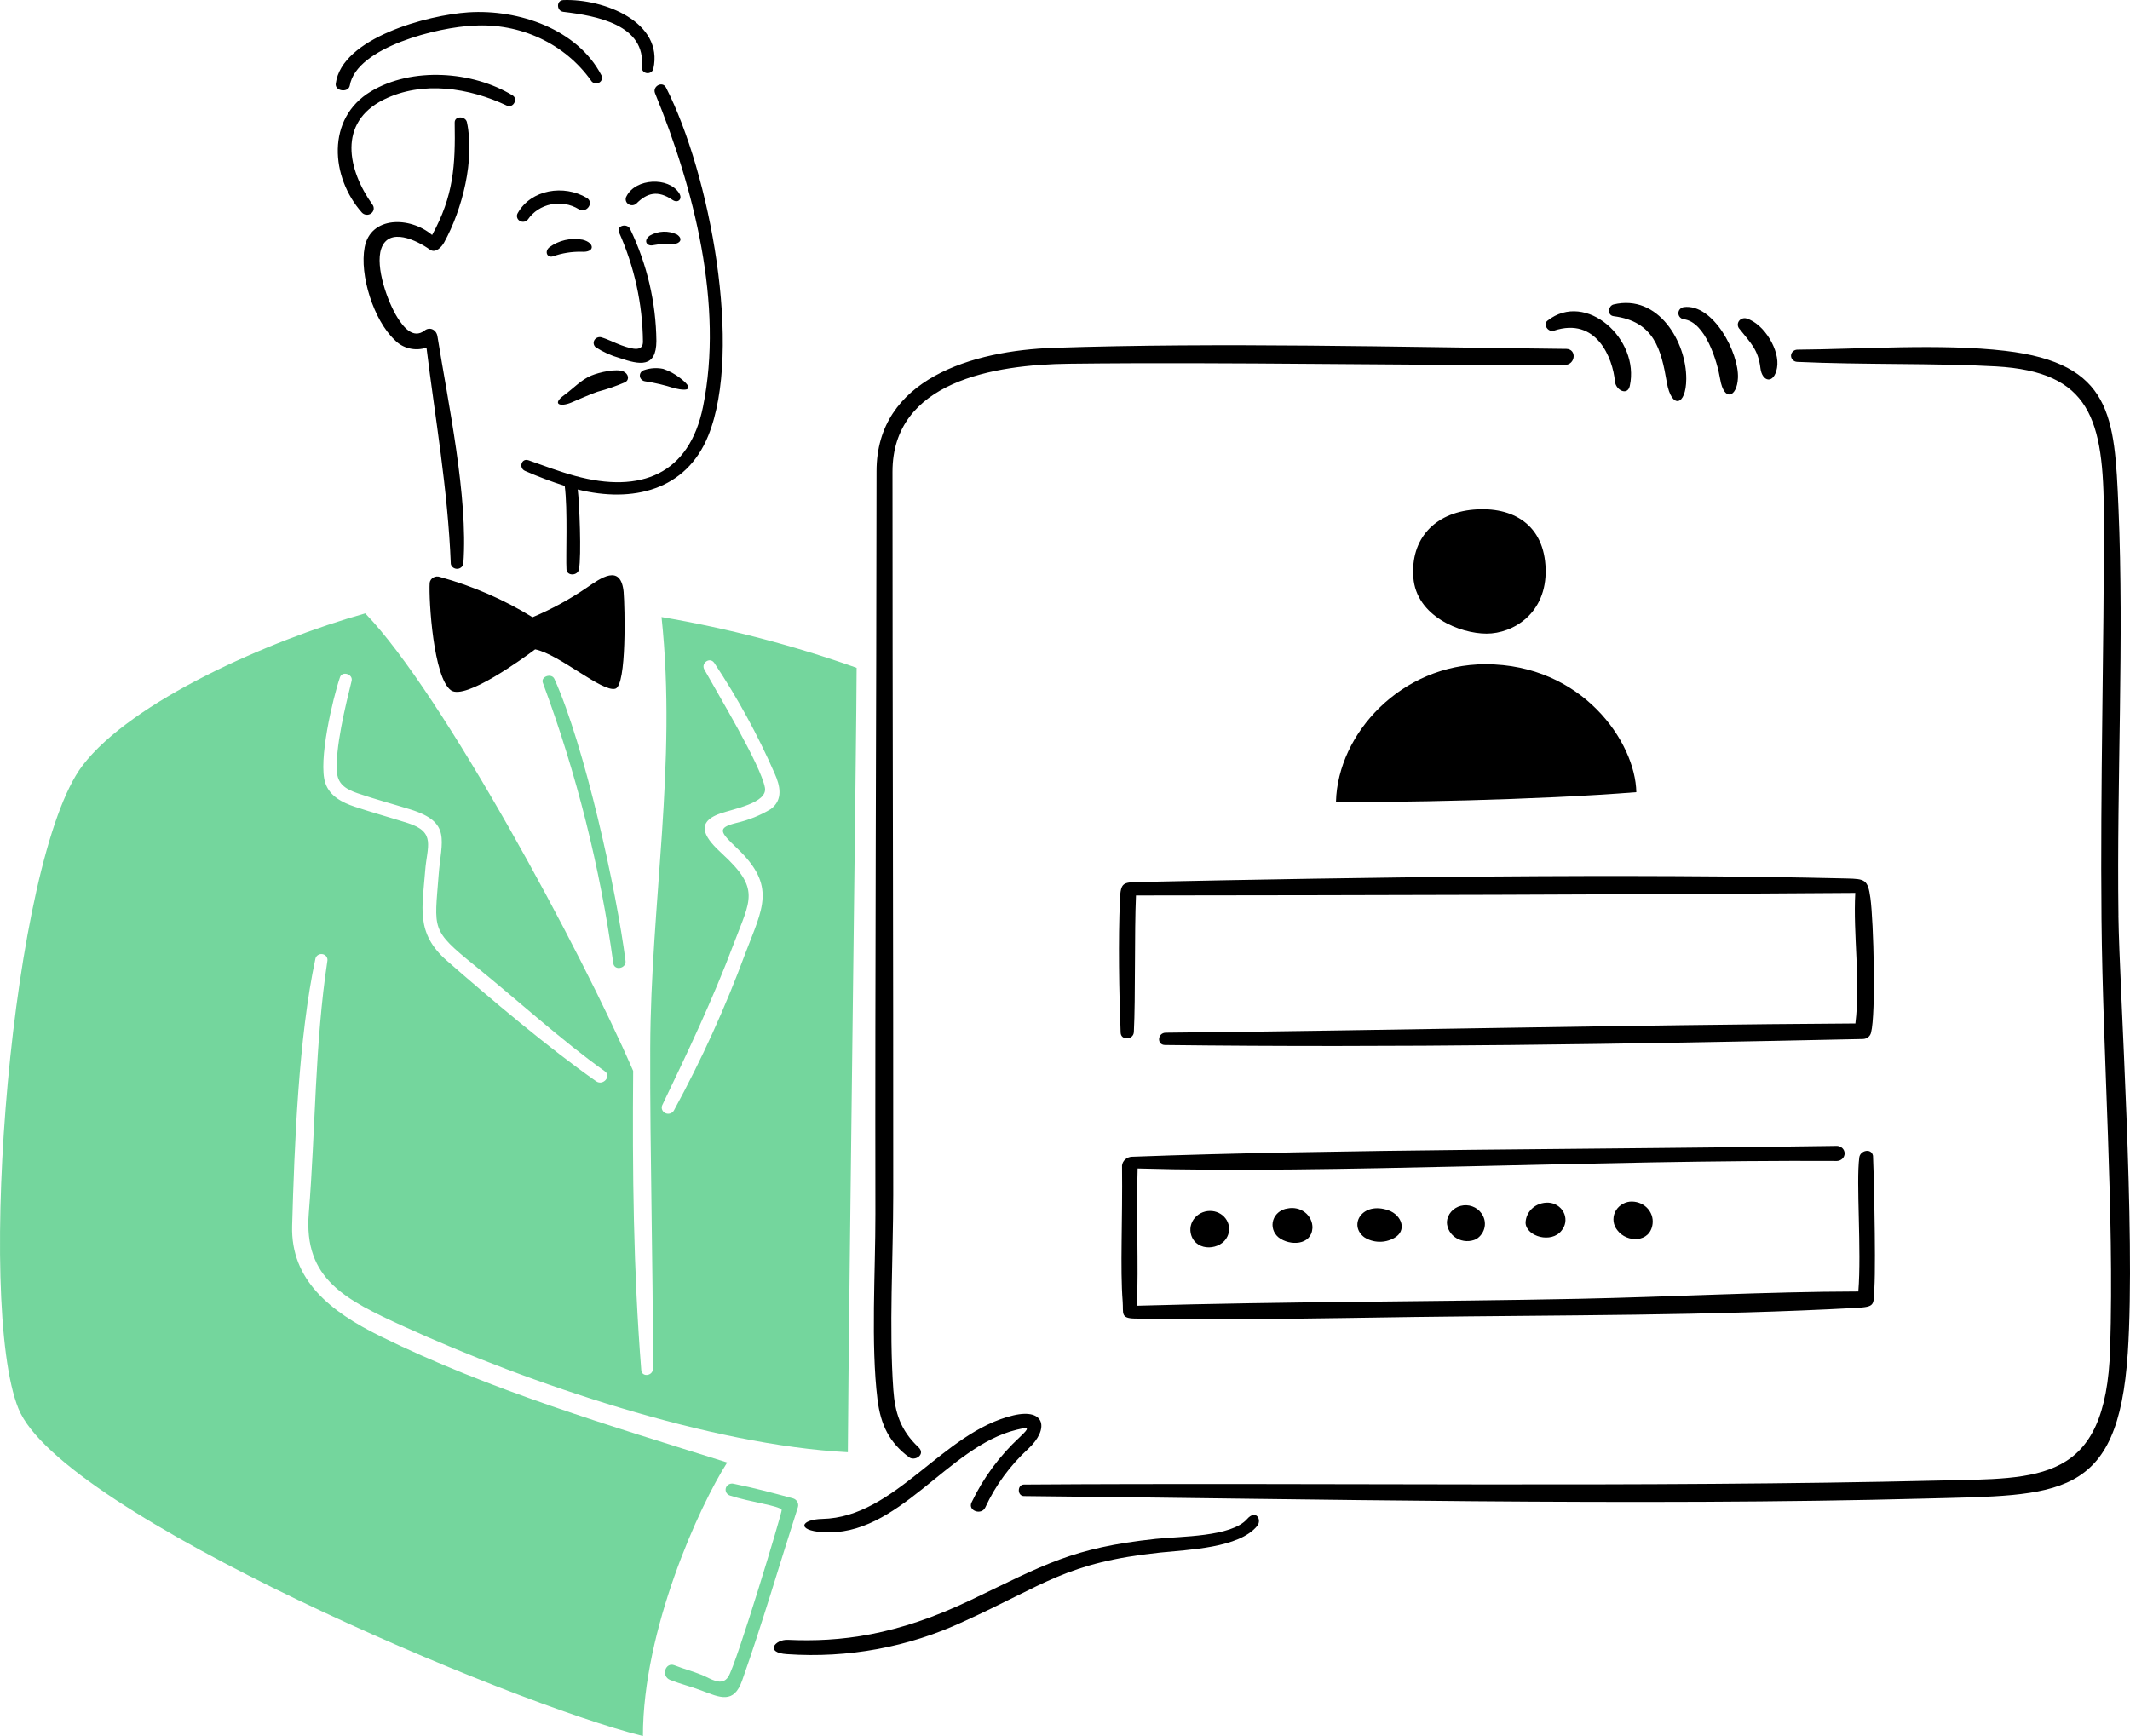 <svg width="184" height="150" viewBox="0 0 184 150" fill="none" xmlns="http://www.w3.org/2000/svg">
<path fill-rule="evenodd" clip-rule="evenodd" d="M47.892 58.662C47.65 58.127 46.693 58.455 46.894 58.994C49.809 66.848 51.849 74.973 52.981 83.237C53.081 83.901 54.119 83.676 54.036 83.026C53.272 77.039 50.516 64.459 47.892 58.662ZM68.501 129.462C66.578 128.949 65.333 128.604 63.378 128.204C63.238 128.169 63.089 128.187 62.963 128.256C62.837 128.324 62.743 128.437 62.703 128.57C62.663 128.704 62.679 128.847 62.747 128.969C62.816 129.091 62.932 129.183 63.07 129.225C64.757 129.783 67.367 130.101 67.528 130.462C67.592 130.607 63.592 143.867 62.908 144.888C62.331 145.75 61.399 145.032 60.63 144.719C59.77 144.371 59.139 144.232 58.277 143.891C57.466 143.568 57.083 144.836 57.895 145.155C58.864 145.535 59.614 145.693 60.586 146.064C62.21 146.683 63.388 147.244 64.104 145.218C65.838 140.319 67.337 135.17 68.932 130.212C68.975 130.058 68.954 129.893 68.873 129.753C68.793 129.614 68.658 129.509 68.499 129.462H68.501ZM32.803 115.43C42.321 120.128 52.601 123.154 62.817 126.366C60.404 130.138 55.539 140.816 55.539 150C44.194 147.208 5.279 130.819 1.592 121.707C-2.095 112.595 0.982 74.236 7.124 66.154C11.335 60.615 23.178 55.352 31.551 53C38.207 59.848 50.285 82.324 54.696 92.531C54.625 101.151 54.711 109.791 55.397 118.388C55.447 119.023 56.4 118.885 56.401 118.277C56.424 109.046 56.138 99.807 56.17 90.554C56.212 78.013 58.499 66.06 57.147 53.316C62.891 54.293 68.531 55.761 74 57.703C74 62.589 73.334 111.476 73.241 125.478C61.375 124.865 45.63 119.528 34.863 114.601C29.875 112.32 26.213 110.536 26.676 104.824C27.264 97.548 27.192 90.208 28.286 82.989C28.301 82.86 28.262 82.73 28.179 82.627C28.096 82.525 27.974 82.457 27.84 82.438C27.706 82.419 27.569 82.45 27.458 82.526C27.347 82.601 27.271 82.715 27.246 82.842C25.797 89.59 25.431 98.977 25.237 105.919C25.106 110.597 28.533 113.32 32.801 115.427L32.803 115.43ZM57.206 95.493C57.152 95.62 57.15 95.762 57.202 95.89C57.254 96.019 57.356 96.123 57.486 96.181C57.616 96.24 57.765 96.248 57.901 96.204C58.037 96.16 58.151 96.068 58.218 95.947C60.609 91.559 62.673 87.016 64.395 82.35C65.873 78.468 67.103 76.569 63.687 73.308C62.217 71.903 61.885 71.532 63.617 71.102C64.666 70.861 65.667 70.459 66.581 69.91C67.676 69.094 67.393 67.884 66.911 66.817C65.462 63.501 63.719 60.31 61.702 57.278C61.324 56.73 60.535 57.292 60.841 57.844C61.947 59.841 65.727 66.116 66.079 68.062C66.316 69.379 63.352 69.89 62.219 70.291C59.839 71.126 61.083 72.571 62.376 73.759C65.709 76.823 64.827 77.716 63.39 81.531C61.58 86.339 59.436 90.853 57.208 95.493H57.206ZM29.37 58.515C29.565 57.941 30.516 58.258 30.374 58.834C29.876 60.849 28.903 64.772 29.12 66.816C29.228 67.83 30.012 68.238 30.882 68.537C32.38 69.054 33.922 69.463 35.436 69.932C39.032 71.045 38.119 72.613 37.892 75.608C37.535 80.317 37.179 80.328 40.999 83.416C44.665 86.38 48.441 89.84 52.239 92.556C52.849 92.992 52.094 93.841 51.5 93.426C47.445 90.591 42.297 86.24 38.595 82.999C35.875 80.617 36.493 78.378 36.73 75.22C36.887 73.134 37.695 71.896 35.226 71.115C33.698 70.633 32.153 70.206 30.635 69.7C29.572 69.346 28.488 68.797 28.104 67.662C27.466 65.773 28.743 60.357 29.37 58.515Z" fill="#74D69D"/>
<path fill-rule="evenodd" clip-rule="evenodd" d="M37.131 21.563C37.627 21.918 38.155 21.331 38.364 20.953C39.954 18.066 41.028 13.787 40.335 10.557C40.221 10.025 39.268 9.986 39.278 10.588C39.342 14.301 39.188 16.919 37.328 20.303C35.401 18.678 32.015 18.669 31.502 21.358C31.047 23.751 32.267 27.655 34.094 29.372C34.432 29.729 34.873 29.982 35.362 30.1C35.851 30.218 36.366 30.196 36.842 30.035C37.59 36.136 38.682 42.211 38.943 48.73C38.969 48.852 39.04 48.96 39.143 49.036C39.245 49.112 39.373 49.151 39.503 49.147C39.633 49.142 39.757 49.093 39.853 49.01C39.949 48.926 40.011 48.813 40.027 48.69C40.45 42.918 38.711 34.818 37.789 29.059C37.694 28.461 37.111 28.223 36.687 28.552C35.678 29.335 34.831 28.23 34.333 27.436C33.493 26.1 32.398 23.061 32.933 21.49C33.586 19.573 36.022 20.771 37.131 21.563ZM53.875 51.203C53.973 52.336 54.156 59.231 53.153 59.509C52.015 59.825 48.309 56.527 46.227 56.108C45.243 56.846 40.207 60.519 38.964 59.649C37.441 58.586 37.027 51.872 37.118 50.357C37.131 50.263 37.166 50.173 37.221 50.094C37.276 50.015 37.349 49.949 37.435 49.9C37.521 49.852 37.617 49.822 37.717 49.814C37.816 49.806 37.916 49.82 38.01 49.854C40.839 50.635 43.532 51.806 46.004 53.331C47.643 52.641 49.203 51.792 50.658 50.798C51.851 49.981 53.653 48.625 53.878 51.204L53.875 51.203ZM49.908 42.294C54.654 43.469 59.274 42.378 61.187 37.639C64.193 30.193 61.317 14.977 57.538 7.572C57.229 6.966 56.342 7.452 56.586 8.055C59.965 16.309 62.516 26.346 60.733 35.135C59.549 40.974 55.373 42.671 49.688 41.122C48.311 40.746 46.96 40.234 45.659 39.772C45.036 39.552 44.786 40.444 45.362 40.691C46.477 41.18 47.619 41.611 48.783 41.983C49.056 43.981 48.867 48.124 48.936 49.197C48.974 49.792 49.906 49.764 50.014 49.19C50.236 48.02 50.051 43.427 49.908 42.297L49.908 42.294ZM48.654 0.008C48.038 0.031 48.071 0.951 48.66 1.022C51.508 1.362 55.841 2.132 55.437 5.826C55.434 5.945 55.478 6.061 55.56 6.152C55.642 6.242 55.756 6.301 55.881 6.316C56.006 6.331 56.132 6.301 56.235 6.233C56.338 6.165 56.411 6.063 56.439 5.946C57.339 1.917 52.188 -0.125 48.654 0.006V0.008ZM51.943 6.485C52.009 6.597 52.026 6.729 51.989 6.852C51.952 6.976 51.865 7.08 51.748 7.143C51.63 7.205 51.491 7.221 51.361 7.186C51.231 7.151 51.121 7.069 51.055 6.957C49.949 5.394 48.43 4.133 46.651 3.302C44.872 2.47 42.895 2.097 40.917 2.218C37.93 2.326 30.794 4.056 30.217 7.385C30.103 8.043 28.921 7.883 29.004 7.229C29.512 3.268 36.963 1.298 40.442 1.068C44.838 0.778 49.888 2.539 51.944 6.485H51.943ZM44.283 8.242C44.783 8.547 44.323 9.378 43.788 9.125C40.54 7.586 36.5 6.94 33.142 8.609C29.149 10.594 30.042 14.694 32.171 17.673C32.26 17.788 32.299 17.931 32.28 18.073C32.261 18.214 32.184 18.343 32.067 18.433C31.95 18.523 31.801 18.566 31.652 18.554C31.502 18.541 31.363 18.475 31.264 18.367C28.564 15.332 28.155 10.228 32.037 7.899C35.59 5.765 40.818 6.129 44.283 8.242ZM58.48 20.261C59.031 20.636 58.749 21.032 58.249 21.076C57.636 21.036 57.02 21.073 56.417 21.188C55.904 21.308 55.517 20.804 56.141 20.353C56.49 20.15 56.889 20.035 57.298 20.019C57.707 20.003 58.114 20.086 58.48 20.261ZM50.309 20.706C51.383 20.964 51.424 21.827 50.246 21.752C49.397 21.732 48.553 21.867 47.758 22.151C47.272 22.294 47.014 21.741 47.454 21.367C47.852 21.069 48.313 20.857 48.806 20.743C49.299 20.63 49.811 20.618 50.309 20.709L50.309 20.706ZM58.667 16.683C58.994 17.186 58.574 17.595 58.103 17.277C56.816 16.403 55.895 16.665 54.974 17.588C54.88 17.674 54.755 17.725 54.625 17.732C54.494 17.738 54.365 17.7 54.261 17.624C54.158 17.548 54.086 17.439 54.06 17.317C54.034 17.195 54.055 17.068 54.119 16.959C54.916 15.392 57.748 15.267 58.667 16.683ZM50.686 17.096C51.363 17.498 50.658 18.483 49.988 18.071C49.281 17.639 48.423 17.491 47.602 17.658C46.78 17.825 46.062 18.294 45.602 18.962C45.521 19.065 45.401 19.134 45.267 19.155C45.134 19.176 44.997 19.147 44.885 19.075C44.773 19.002 44.695 18.892 44.667 18.766C44.639 18.64 44.662 18.509 44.733 18.399C45.883 16.37 48.707 15.92 50.687 17.096H50.686ZM58.744 32.656C59.925 33.56 59.605 33.861 58.265 33.546C57.434 33.275 56.579 33.073 55.712 32.943C55.593 32.924 55.486 32.868 55.406 32.783C55.327 32.698 55.28 32.59 55.274 32.476C55.268 32.363 55.303 32.251 55.373 32.159C55.444 32.067 55.545 32.001 55.66 31.971C56.185 31.794 56.751 31.76 57.295 31.873C57.822 32.052 58.312 32.317 58.744 32.657V32.656ZM53.852 32.096C54.269 32.277 54.415 32.775 54.021 33.018C53.238 33.354 52.43 33.633 51.603 33.852C50.8 34.141 50.157 34.443 49.352 34.78C48.4 35.179 47.635 34.934 48.746 34.132C49.508 33.583 50.198 32.812 51.079 32.451C51.791 32.158 53.242 31.827 53.854 32.096H53.852ZM54.435 19.788C55.895 22.827 56.668 26.123 56.703 29.463C56.692 31.815 55.248 31.52 53.525 30.934C52.785 30.726 52.084 30.409 51.448 29.994C51.365 29.92 51.309 29.821 51.29 29.714C51.27 29.607 51.288 29.497 51.34 29.4C51.392 29.303 51.476 29.225 51.579 29.177C51.681 29.129 51.798 29.114 51.91 29.134C52.521 29.309 53.086 29.616 53.682 29.835C54.732 30.216 55.55 30.367 55.541 29.51C55.508 26.267 54.806 23.062 53.476 20.076C53.224 19.494 54.171 19.247 54.438 19.788H54.435ZM107.731 131.249C108.493 130.38 109.032 131.315 108.603 131.844C107.043 133.769 102.621 133.894 100.228 134.147C92.052 135.008 90.278 136.921 83.192 140.127C78.48 142.322 73.239 143.288 68.005 142.926C66.014 142.81 66.948 141.638 68.063 141.688C72.555 141.892 77.42 141.332 83.867 138.246C90.234 135.198 92.597 133.738 99.847 132.964C101.982 132.736 106.363 132.811 107.731 131.249ZM115.409 69.27C115.562 63.356 121.071 57.393 128.316 57.393C136.682 57.393 141.28 64.132 141.353 68.446C132.957 69.124 119.796 69.367 115.409 69.27ZM127.296 44.034C130.7 43.741 133.419 45.344 133.52 49.174C133.621 53.003 130.714 54.748 128.418 54.748C126.123 54.748 122.347 53.246 122.092 49.901C121.837 46.556 123.932 44.326 127.294 44.034H127.296ZM150.877 27.515C150.753 27.479 150.619 27.484 150.498 27.528C150.377 27.572 150.274 27.653 150.206 27.758C150.139 27.863 150.109 27.987 150.123 28.109C150.137 28.232 150.193 28.347 150.282 28.436C151.215 29.627 151.884 30.19 152.075 31.812C152.214 32.989 153.237 33.242 153.506 31.793C153.787 30.28 152.395 27.975 150.877 27.516V27.515ZM145.458 26.534C148.005 26.214 150.234 30.51 150.131 32.657C150.052 34.325 148.932 34.754 148.595 32.756C148.342 31.228 147.326 27.818 145.457 27.584C145.325 27.564 145.206 27.5 145.119 27.404C145.033 27.308 144.986 27.185 144.986 27.059C144.986 26.933 145.033 26.81 145.119 26.714C145.206 26.618 145.325 26.554 145.457 26.534H145.458ZM145.668 32.744C145.69 29.558 143.257 25.382 139.392 26.304C138.925 26.416 138.803 27.241 139.397 27.318C142.903 27.77 143.497 30.195 143.987 33.033C144.391 35.37 145.652 35.092 145.668 32.744ZM133.683 27.702C137.008 25.089 141.678 29.308 140.789 33.343C140.595 34.227 139.576 33.71 139.506 32.955C139.324 30.958 137.92 27.348 134.233 28.57C133.738 28.734 133.261 28.034 133.683 27.702ZM183.002 79.113C182.847 67.477 183.498 55.317 183.002 43.833C182.665 35.995 182.453 31.398 173.213 30.312C167.698 29.663 160.604 30.177 155.251 30.21C155.108 30.215 154.973 30.273 154.874 30.37C154.775 30.468 154.719 30.598 154.718 30.734C154.717 30.87 154.771 31 154.869 31.099C154.967 31.198 155.101 31.258 155.243 31.265C160.844 31.529 167.313 31.365 172.422 31.657C180.57 32.123 181.729 36.175 181.743 44.629C181.762 56.22 181.426 67.797 181.538 79.403C181.653 91.379 182.651 104.687 182.286 116.509C181.925 128.189 176.16 127.723 167.574 127.924C141.698 128.538 114.263 128.089 88.454 128.271C87.862 128.275 87.863 129.262 88.454 129.267C113.184 129.508 141.447 130.143 166.341 129.482C177.863 129.176 182.97 129.615 183.81 116.881C184.503 106.362 183.084 85.505 182.999 79.116L183.002 79.113ZM135.292 30.144C120.838 29.99 105.447 29.573 91.04 30.052C84.02 30.286 75.72 32.738 75.72 40.712C75.705 62.107 75.585 83.498 75.621 104.897C75.629 109.863 75.217 116.175 75.803 120.922C76.075 123.121 76.832 124.654 78.537 125.916C79.03 126.282 79.996 125.672 79.344 125.052C77.761 123.557 77.313 122.017 77.172 120.1C76.792 114.813 77.158 108.631 77.162 103.228C77.172 82.406 77.098 61.581 77.098 40.762C77.098 32.955 85.868 31.502 92.353 31.426C106.615 31.26 120.905 31.598 135.175 31.529C136.104 31.524 136.238 30.154 135.29 30.142L135.292 30.144ZM140.804 103.825C141.071 103.803 141.34 103.839 141.591 103.928C141.843 104.017 142.07 104.158 142.257 104.341C142.444 104.524 142.586 104.744 142.673 104.985C142.76 105.226 142.789 105.483 142.759 105.736C142.561 107.4 140.529 107.394 139.714 106.295C139.539 106.079 139.427 105.823 139.391 105.553C139.354 105.283 139.393 105.008 139.504 104.757C139.615 104.506 139.794 104.287 140.022 104.123C140.251 103.959 140.522 103.855 140.806 103.823L140.804 103.825ZM133.979 103.939C134.241 103.991 134.486 104.106 134.688 104.272C134.891 104.439 135.046 104.652 135.137 104.892C135.229 105.131 135.254 105.389 135.212 105.641C135.169 105.892 135.059 106.129 134.892 106.329C134.021 107.455 131.867 106.851 131.787 105.674C131.789 105.416 131.851 105.162 131.967 104.929C132.083 104.696 132.251 104.489 132.46 104.324C132.668 104.159 132.912 104.039 133.175 103.973C133.437 103.906 133.711 103.895 133.979 103.939ZM127.961 104.819C128.091 104.992 128.184 105.188 128.233 105.395C128.282 105.603 128.287 105.817 128.247 106.026C128.207 106.235 128.123 106.435 128 106.612C127.878 106.79 127.718 106.942 127.532 107.06C127.265 107.187 126.969 107.247 126.671 107.234C126.373 107.222 126.083 107.138 125.829 106.989C125.575 106.841 125.364 106.634 125.217 106.387C125.07 106.141 124.992 105.863 124.989 105.579C125.012 105.258 125.14 104.951 125.355 104.702C125.57 104.453 125.862 104.274 126.189 104.19C126.517 104.107 126.864 104.122 127.181 104.235C127.499 104.348 127.771 104.552 127.961 104.819ZM119.936 104.573C121.103 104.982 121.58 106.349 120.424 106.973C120.032 107.193 119.582 107.304 119.127 107.291C118.671 107.278 118.229 107.143 117.851 106.901C116.455 105.85 117.67 103.78 119.936 104.573ZM111.237 104.414C111.499 104.36 111.77 104.363 112.031 104.423C112.291 104.483 112.534 104.599 112.74 104.762C112.946 104.925 113.11 105.13 113.22 105.362C113.33 105.595 113.383 105.848 113.375 106.102C113.287 107.613 111.417 107.665 110.446 106.913C110.227 106.732 110.067 106.495 109.986 106.231C109.905 105.966 109.906 105.684 109.99 105.42C110.074 105.156 110.236 104.921 110.457 104.742C110.678 104.564 110.949 104.45 111.237 104.415V104.414ZM104.733 104.639C104.99 104.668 105.236 104.755 105.451 104.893C105.666 105.03 105.843 105.213 105.969 105.428C106.095 105.643 106.166 105.883 106.176 106.129C106.185 106.375 106.134 106.619 106.025 106.843C105.49 108.001 103.395 108.207 102.907 106.732C102.822 106.474 102.807 106.2 102.862 105.935C102.917 105.67 103.041 105.423 103.222 105.215C103.404 105.007 103.637 104.845 103.901 104.744C104.165 104.644 104.451 104.607 104.733 104.639ZM160.531 111.588C160.818 108.035 160.326 102.153 160.615 99.998C160.694 99.403 161.653 99.168 161.799 99.858C161.826 99.982 162.064 108.671 161.916 111.33C161.835 112.782 162.008 112.916 160.311 113.009C147.769 113.692 134.83 113.622 122.242 113.792C114.099 113.903 106.164 114.094 98.021 113.928C96.774 113.903 97.058 113.46 96.983 112.475C96.757 109.509 96.983 105.602 96.927 100.702C96.951 100.502 97.048 100.316 97.202 100.178C97.356 100.04 97.556 99.958 97.768 99.947C115.164 99.29 139.096 99.309 158.696 99.011C158.872 99.019 159.038 99.091 159.16 99.212C159.281 99.334 159.349 99.495 159.348 99.662C159.347 99.83 159.279 99.991 159.156 100.111C159.034 100.232 158.867 100.303 158.691 100.31C138.099 100.196 114.566 101.441 98.275 100.96C98.145 105.009 98.365 109.321 98.212 112.821C110.965 112.451 123.591 112.482 136.366 112.223C144.464 112.058 152.468 111.608 160.535 111.588H160.531ZM160.277 88.437C160.729 84.745 160.07 80.733 160.267 77.152C139.673 77.312 118.733 77.352 98.132 77.373C97.99 80.541 98.099 86.219 97.948 89.173C97.913 89.858 96.834 89.931 96.806 89.221C96.671 85.709 96.593 81.283 96.747 77.727C96.81 76.24 97.01 76.237 98.447 76.206C117.469 75.803 140.561 75.448 159.548 75.905C161.107 75.943 161.355 75.995 161.574 77.593C161.852 79.632 162.055 87.582 161.632 89.208C161.6 89.364 161.514 89.506 161.386 89.609C161.258 89.711 161.097 89.769 160.929 89.773C140.385 90.218 120.486 90.534 100.637 90.291C99.905 90.283 99.991 89.235 100.701 89.228C120.573 89.024 140.6 88.551 160.279 88.431L160.277 88.437ZM87.547 122.293C90.314 121.645 90.64 123.499 88.831 125.177C87.256 126.621 85.993 128.344 85.115 130.248C84.785 130.954 83.592 130.535 83.924 129.826C84.935 127.7 86.358 125.774 88.12 124.149C88.979 123.333 88.91 123.274 87.817 123.538C81.832 124.985 77.618 132.847 71.04 132.386C68.772 132.227 69.17 131.279 71.04 131.24C77.344 131.104 81.421 123.728 87.547 122.293Z" fill="black"/>
</svg>
